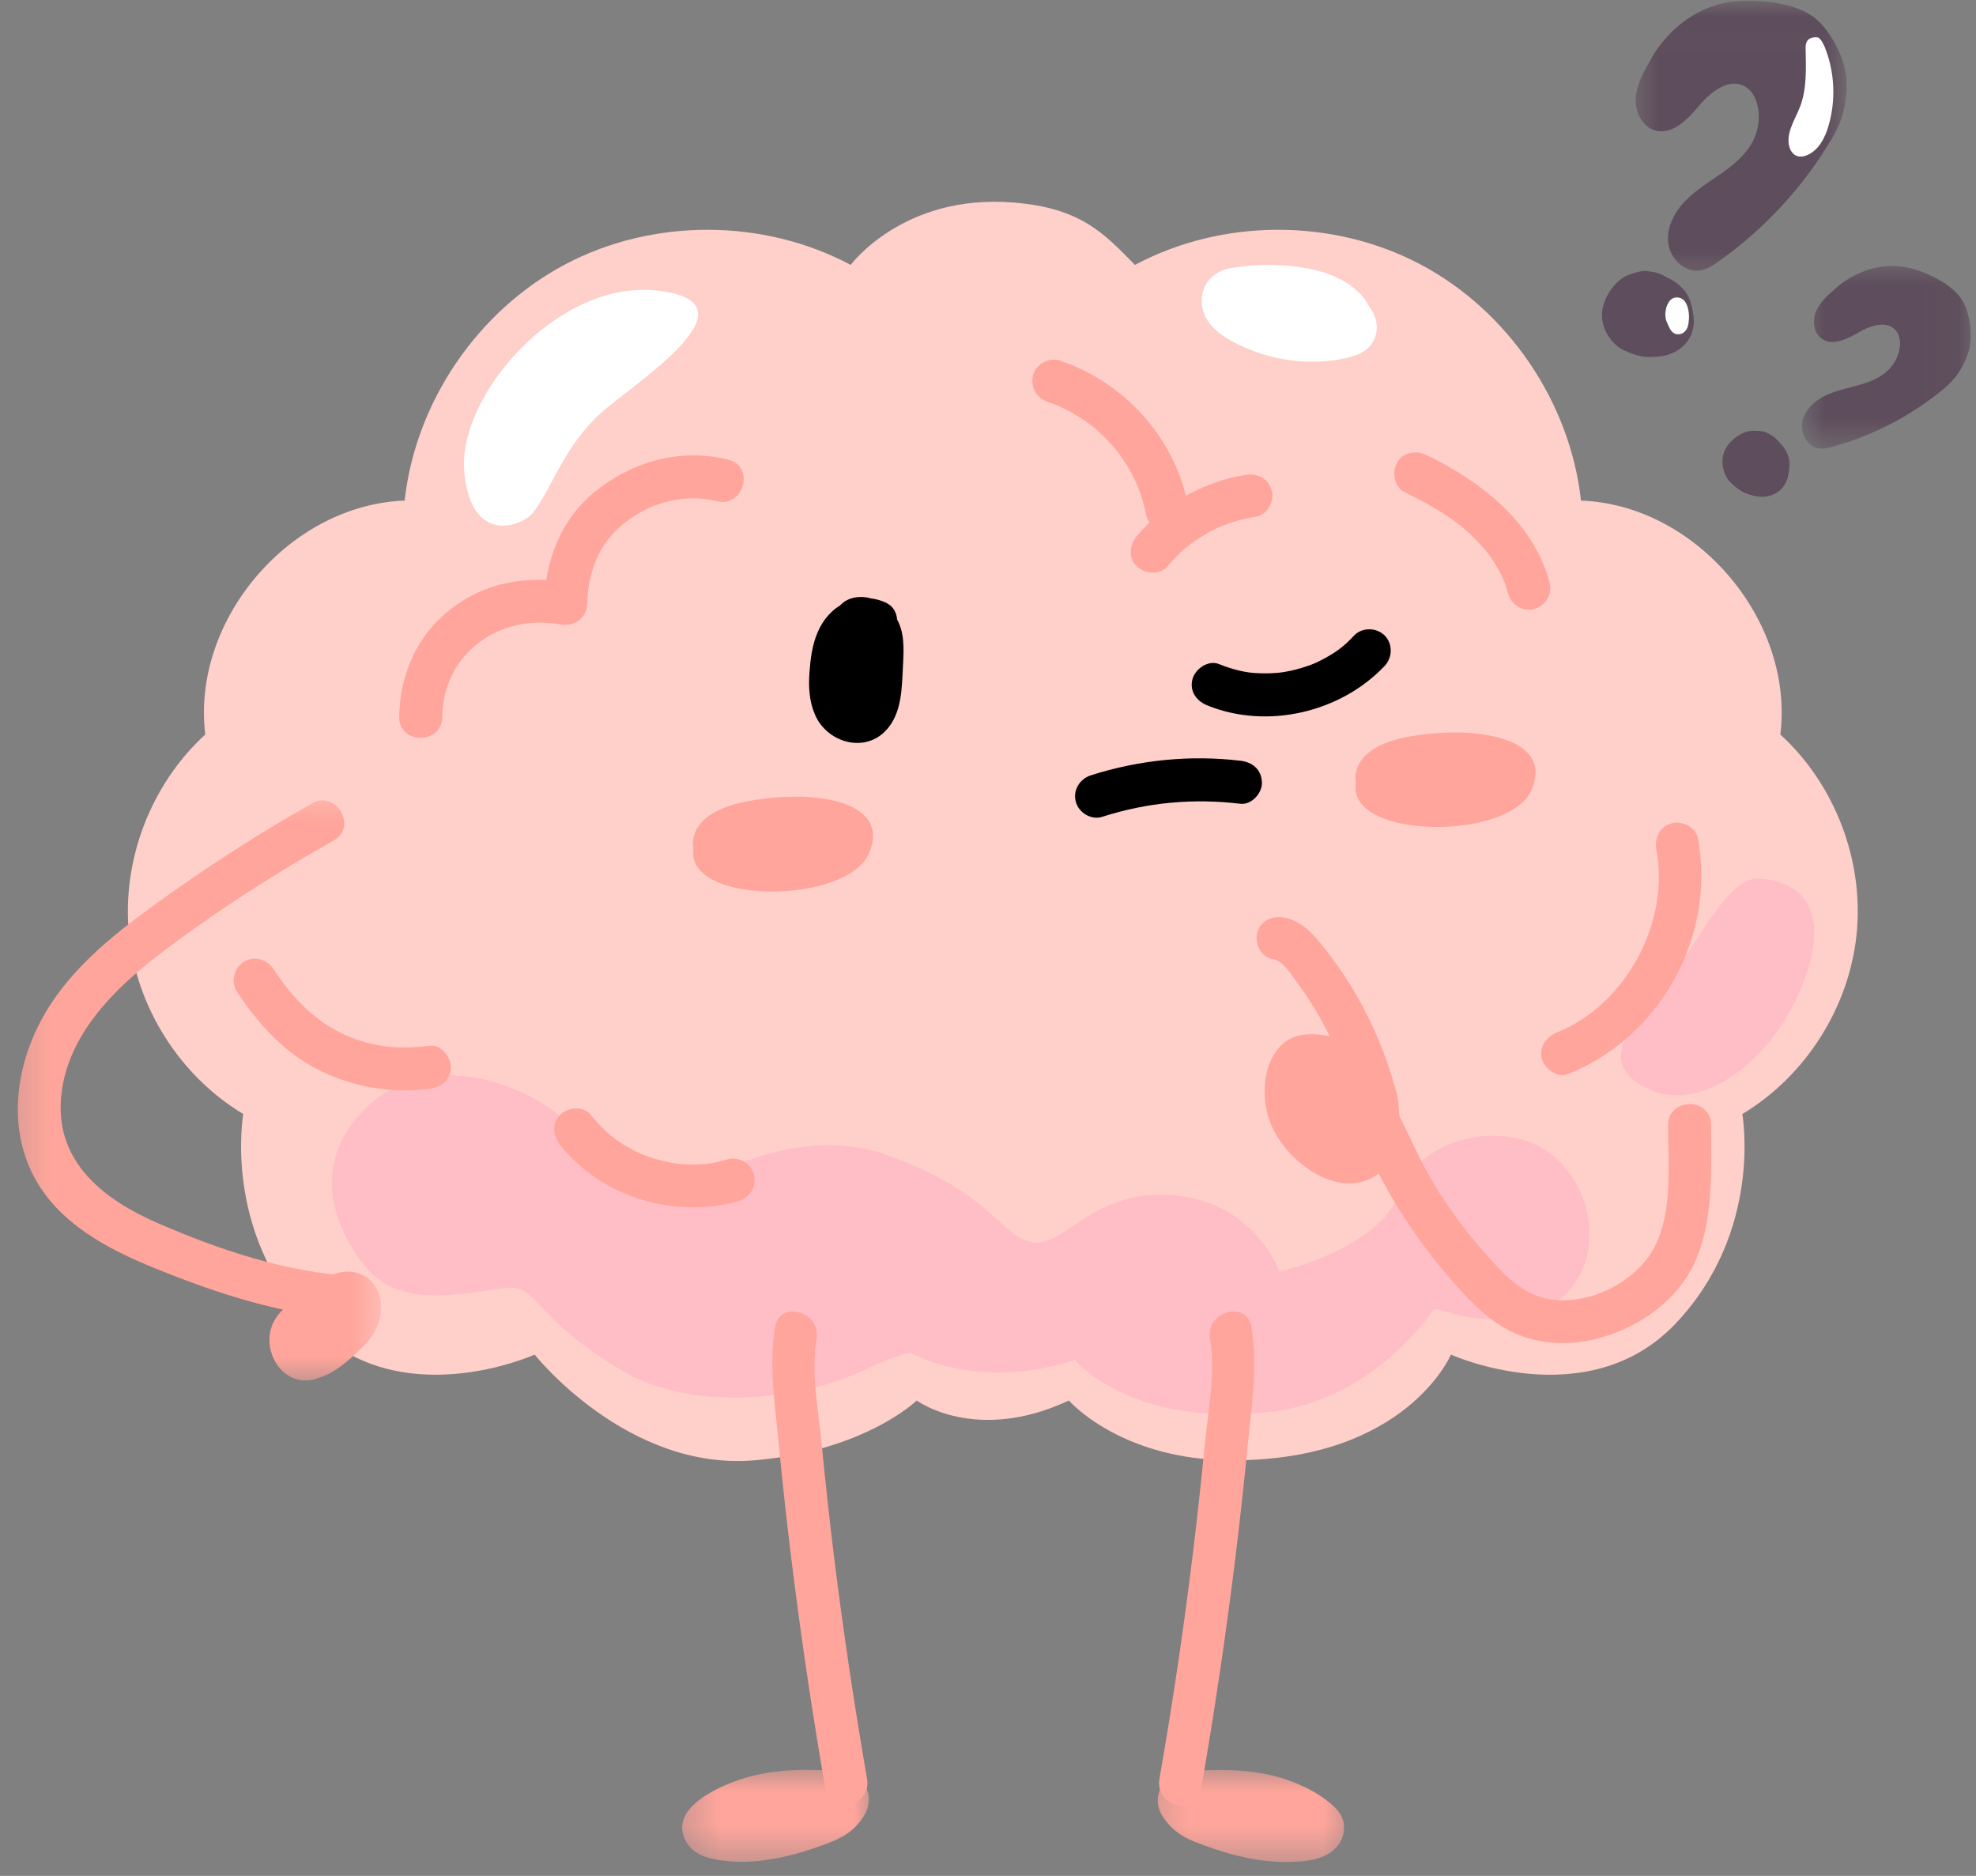 <svg width="59" height="56" viewBox="0 0 59 56" fill="none" xmlns="http://www.w3.org/2000/svg">
<rect x="0" y="0" width="59" height="56" fill="#808080" stroke="none"/>
<g clip-path="url(#clip0_164_81)">
<path d="M31.915 41.809C31.915 41.809 33.452 43.58 36.753 43.593C41.984 43.616 43.323 40.438 43.323 40.438C43.323 40.438 47.398 42.279 50.025 39.517C52.654 36.756 52.023 33.256 52.023 33.256C53.911 32.125 55.216 30.07 55.436 27.878C55.657 25.686 54.785 23.412 53.158 21.927C53.578 18.514 50.642 15.067 47.206 14.944C46.882 12.003 45.025 9.275 42.41 7.892C39.795 6.51 36.497 6.516 33.888 7.908C32.967 6.973 32.284 6.208 30.259 6.046C26.97 5.779 25.4 7.908 25.4 7.908C22.791 6.516 19.491 6.51 16.876 7.892C14.263 9.275 12.406 12.003 12.082 14.944C8.646 15.067 5.709 18.514 6.129 21.927C4.503 23.412 3.631 25.686 3.852 27.878C4.072 30.07 5.375 32.125 7.264 33.256C7.264 33.256 6.634 36.756 9.261 39.517C11.89 42.279 15.963 40.438 15.963 40.438C15.963 40.438 18.728 43.924 22.535 43.593C25.824 43.31 27.373 41.809 27.373 41.809C27.373 41.809 29.131 43.11 31.913 41.809H31.915Z" fill="#FFCFCA"/>
<path d="M13.203 21.406C13.225 19.518 14.905 18.309 16.72 18.64C17.132 18.715 17.521 18.467 17.532 18.021C17.553 17.131 17.852 16.297 18.525 15.712C19.319 15.023 20.38 14.708 21.407 14.963C22.21 15.16 22.552 13.922 21.748 13.724C20.296 13.364 18.851 13.78 17.711 14.724C16.733 15.537 16.277 16.764 16.248 18.021L17.061 17.402C15.657 17.145 14.307 17.41 13.224 18.38C12.362 19.154 11.934 20.261 11.92 21.406C11.911 22.232 13.194 22.232 13.203 21.406Z" fill="#FFA59B"/>
<path d="M13.144 34.722C13.833 36.019 14.794 37.202 16.057 37.978C17.391 38.799 19.069 39.099 20.576 38.624C21.362 38.377 21.025 37.137 20.235 37.385C17.64 38.203 15.391 36.219 14.252 34.075C13.863 33.344 12.756 33.993 13.144 34.722Z" fill="#FFA59B"/>
<path d="M41.942 14.693C42.324 14.878 42.699 15.078 43.058 15.305C43.228 15.414 43.394 15.528 43.555 15.651C43.484 15.596 43.561 15.657 43.593 15.681C43.63 15.713 43.67 15.745 43.708 15.778C43.791 15.848 43.871 15.921 43.95 15.995C44.083 16.123 44.209 16.256 44.329 16.397C44.359 16.433 44.388 16.468 44.418 16.505C44.532 16.646 44.347 16.402 44.451 16.55C44.503 16.626 44.557 16.7 44.606 16.779C44.704 16.934 44.794 17.095 44.871 17.261C44.88 17.28 44.94 17.445 44.894 17.31C44.909 17.352 44.925 17.396 44.942 17.439C44.975 17.534 45.004 17.631 45.031 17.728C45.119 18.053 45.492 18.283 45.82 18.177C46.149 18.07 46.362 17.735 46.268 17.387C45.775 15.566 44.212 14.37 42.59 13.583C42.287 13.437 41.882 13.49 41.712 13.815C41.56 14.101 41.62 14.536 41.942 14.693Z" fill="#FFA59B"/>
<path d="M20.709 25.322C20.709 25.322 20.406 24.27 22.361 23.912C24.314 23.554 26.602 23.9 25.954 25.459C25.308 27.016 20.424 27.028 20.709 25.322Z" fill="#FFA59B"/>
<path d="M40.485 23.356C40.485 23.356 40.201 22.297 42.16 21.974C44.12 21.65 46.4 22.032 45.728 23.579C45.054 25.125 40.172 25.056 40.485 23.356Z" fill="#FFA59B"/>
<path d="M15.906 15.317C15.645 15.654 14.085 16.353 13.863 14.103C13.64 11.852 16.619 8.362 19.591 8.672C22.566 8.983 19.478 11.087 18.176 12.13C16.872 13.173 16.53 14.512 15.906 15.317Z" fill="white"/>
<path d="M40.345 9.499C39.869 8.516 37.987 8.456 36.931 8.618C36.815 8.636 36.689 8.662 36.606 8.748C36.495 8.862 36.5 9.053 36.577 9.193C36.653 9.332 36.786 9.431 36.921 9.516C37.87 10.122 39.073 10.316 40.164 10.039C40.295 10.007 40.444 9.943 40.467 9.813C40.479 9.748 40.455 9.681 40.425 9.623C40.245 9.279 39.809 9.094 39.436 9.202" fill="white"/>
<path d="M40.899 9.175C40.555 8.497 39.784 8.154 39.074 8.018C38.329 7.877 37.569 7.878 36.819 7.99C36.55 8.03 36.306 8.127 36.12 8.334C35.882 8.598 35.826 8.982 35.935 9.314C36.103 9.833 36.642 10.134 37.11 10.347C38.064 10.779 39.117 10.909 40.146 10.7C40.47 10.633 40.797 10.518 40.984 10.221C41.194 9.884 41.121 9.47 40.893 9.165C40.511 8.656 39.886 8.422 39.266 8.58C38.941 8.664 38.712 9.046 38.818 9.37C38.927 9.707 39.259 9.908 39.607 9.819C39.725 9.789 39.618 9.811 39.592 9.813C39.627 9.811 39.662 9.813 39.697 9.811C39.672 9.813 39.565 9.778 39.683 9.81C39.706 9.816 39.733 9.827 39.759 9.833C39.842 9.848 39.683 9.778 39.751 9.83C39.768 9.84 39.866 9.895 39.798 9.849C39.736 9.811 39.804 9.857 39.815 9.866C39.949 9.974 39.724 9.778 39.846 9.898C39.93 9.98 39.793 10.21 39.954 9.675L40.034 9.405C39.98 9.434 39.975 9.438 40.017 9.417C40.084 9.397 39.902 9.44 39.869 9.447C39.784 9.466 39.7 9.482 39.615 9.495C39.716 9.479 39.609 9.495 39.59 9.496C39.538 9.501 39.483 9.507 39.43 9.51C39.266 9.52 39.104 9.522 38.942 9.513C38.856 9.51 38.77 9.501 38.683 9.491C38.697 9.493 38.77 9.504 38.694 9.493C38.639 9.484 38.587 9.475 38.533 9.466C38.373 9.434 38.217 9.394 38.061 9.346C37.978 9.319 37.896 9.291 37.816 9.259C37.785 9.247 37.755 9.237 37.725 9.223C37.825 9.266 37.642 9.182 37.642 9.182C37.505 9.115 37.372 9.041 37.245 8.959C37.213 8.938 37.177 8.917 37.146 8.893C37.231 8.961 37.146 8.891 37.139 8.877C37.172 8.94 37.134 8.917 37.131 8.867C37.134 8.92 37.166 8.958 37.157 9.018C37.142 9.135 37.068 9.176 36.993 9.238C36.897 9.319 36.925 9.267 36.984 9.259C37.048 9.25 37.119 9.24 37.181 9.225C37.168 9.228 37.019 9.244 37.134 9.232C37.163 9.229 37.19 9.226 37.219 9.223C37.278 9.217 37.337 9.211 37.396 9.206C37.652 9.188 37.908 9.184 38.164 9.196C38.281 9.2 38.397 9.209 38.512 9.222C38.546 9.225 38.577 9.231 38.612 9.234C38.464 9.217 38.556 9.225 38.588 9.231C38.661 9.244 38.735 9.255 38.806 9.272C38.939 9.299 39.07 9.332 39.198 9.375C39.229 9.384 39.257 9.394 39.286 9.405C39.3 9.411 39.419 9.472 39.335 9.425C39.254 9.379 39.338 9.428 39.359 9.438C39.392 9.455 39.424 9.47 39.456 9.488C39.512 9.52 39.562 9.558 39.618 9.59C39.678 9.625 39.566 9.557 39.569 9.552C39.569 9.551 39.656 9.629 39.659 9.633C39.674 9.646 39.686 9.663 39.701 9.676C39.792 9.764 39.681 9.683 39.689 9.652C39.686 9.666 39.784 9.807 39.792 9.822C39.943 10.122 40.39 10.233 40.669 10.054C40.974 9.857 41.062 9.496 40.899 9.176V9.175Z" fill="white"/>
<path d="M48.806 30.61C48.45 30.974 47.904 32.002 49.359 32.569C50.813 33.138 52.919 31.749 53.849 29.315C54.78 26.881 53.489 26.237 52.445 26.231C51.402 26.226 50.24 29.139 48.808 30.61H48.806Z" fill="#FFBDC5"/>
<path d="M31.292 12.003C31.398 12.037 31.501 12.077 31.606 12.118C31.501 12.077 31.616 12.122 31.656 12.141C31.698 12.159 31.739 12.18 31.78 12.2C31.972 12.295 32.155 12.401 32.333 12.52C32.38 12.55 32.425 12.582 32.47 12.614C32.493 12.63 32.625 12.729 32.519 12.646C32.599 12.709 32.678 12.774 32.754 12.841C32.913 12.984 33.064 13.134 33.205 13.293C33.243 13.335 33.279 13.378 33.314 13.42C33.324 13.432 33.42 13.549 33.37 13.486C33.323 13.428 33.424 13.561 33.436 13.575C33.464 13.613 33.489 13.651 33.515 13.69C33.641 13.874 33.754 14.066 33.853 14.264C33.874 14.304 33.894 14.347 33.915 14.389C33.922 14.406 33.992 14.561 33.96 14.489C33.927 14.412 33.985 14.553 33.991 14.567C34.01 14.618 34.03 14.671 34.047 14.723C34.119 14.935 34.177 15.149 34.221 15.367C34.286 15.698 34.696 15.916 35.01 15.815C35.36 15.701 35.529 15.378 35.458 15.025C35.063 13.044 33.539 11.39 31.634 10.762C31.315 10.658 30.918 10.883 30.844 11.21C30.764 11.563 30.951 11.886 31.292 11.999V12.003Z" fill="#FFA59B"/>
<path d="M34.854 16.91C35.035 16.696 35.234 16.497 35.449 16.317C35.473 16.297 35.497 16.279 35.522 16.259C35.456 16.305 35.615 16.182 35.522 16.259C35.579 16.218 35.635 16.176 35.693 16.136C35.809 16.059 35.928 15.983 36.05 15.915C36.165 15.851 36.283 15.79 36.403 15.734C36.438 15.719 36.474 15.7 36.511 15.687C36.47 15.701 36.412 15.728 36.486 15.7C36.551 15.674 36.618 15.649 36.683 15.627C36.956 15.531 37.236 15.463 37.52 15.418C37.852 15.364 38.067 14.931 37.967 14.627C37.852 14.265 37.534 14.123 37.178 14.179C35.94 14.376 34.758 15.044 33.945 16.001C33.729 16.258 33.676 16.662 33.945 16.91C34.184 17.13 34.621 17.183 34.854 16.91Z" fill="#FFA59B"/>
<path d="M11.004 37.916C10.304 37.143 8.926 34.889 11.043 32.971C13.162 31.051 16.614 32.744 17.232 33.934C17.232 33.934 19.004 34.113 20.399 35.655C20.399 35.655 23.442 33.362 26.565 34.509C29.687 35.655 29.87 36.93 30.837 37.087C31.804 37.243 32.613 35.475 35.048 35.685C37.483 35.895 38.199 37.965 38.199 37.965C38.199 37.965 41.212 37.264 41.789 35.602C42.368 33.938 45.086 33.296 46.482 34.595C47.877 35.895 47.849 38.43 45.938 39.114C44.027 39.796 42.943 38.914 42.787 39.114C42.631 39.314 40.944 41.819 37.885 42.153C33.735 42.608 32.095 40.597 32.095 40.597C32.095 40.597 29.558 41.558 27.175 40.386C27.175 40.386 26.808 40.424 25.835 40.884C23.715 41.886 20.526 42.112 18.519 40.884C16.516 39.657 16.218 38.958 15.754 38.605C15.607 38.492 15.432 38.436 15.247 38.441C14.378 38.457 12.162 39.199 11.002 37.916H11.004Z" fill="#FFBDC5"/>
<path d="M16.73 34.184C17.961 35.74 20.17 36.404 22.061 35.849C22.394 35.751 22.603 35.397 22.509 35.059C22.419 34.727 22.055 34.512 21.721 34.61C21.525 34.668 21.325 34.717 21.122 34.742C21.21 34.732 21.087 34.744 21.056 34.747C21.012 34.751 20.966 34.754 20.921 34.756C20.82 34.762 20.718 34.764 20.617 34.764C20.514 34.762 20.412 34.756 20.311 34.747C20.255 34.742 20.197 34.738 20.143 34.729C20.212 34.739 20.14 34.729 20.111 34.722C19.897 34.683 19.688 34.636 19.482 34.571C19.12 34.456 18.831 34.316 18.475 34.075C18.195 33.887 17.892 33.6 17.637 33.277C17.423 33.006 16.955 33.053 16.73 33.277C16.461 33.547 16.513 33.914 16.73 34.187V34.184Z" fill="#FFA59B"/>
<path d="M7.062 29.582C7.685 30.54 8.449 31.39 9.476 31.919C10.509 32.45 11.669 32.648 12.819 32.501C13.163 32.457 13.462 32.239 13.462 31.86C13.462 31.547 13.165 31.173 12.819 31.218C12.29 31.285 11.737 31.293 11.249 31.194C11.03 31.15 10.812 31.089 10.6 31.015C10.548 30.997 10.497 30.977 10.445 30.957C10.412 30.945 10.312 30.901 10.394 30.938C10.303 30.897 10.213 30.854 10.126 30.809C9.291 30.38 8.68 29.715 8.172 28.936C7.983 28.645 7.604 28.523 7.294 28.704C7.006 28.874 6.876 29.291 7.064 29.582H7.062Z" fill="#FFA59B"/>
<path d="M36.056 21.061C37.84 21.782 40.027 21.269 41.343 19.88C41.58 19.628 41.591 19.222 41.343 18.97C41.102 18.731 40.673 18.719 40.434 18.97C40.148 19.274 39.955 19.428 39.583 19.636C39.495 19.686 39.404 19.73 39.313 19.774C39.294 19.785 39.219 19.818 39.28 19.791C39.229 19.813 39.176 19.833 39.123 19.853C38.932 19.923 38.738 19.979 38.54 20.023C38.452 20.041 38.362 20.058 38.273 20.071C38.228 20.079 38.229 20.079 38.276 20.071L38.209 20.079C38.164 20.083 38.119 20.088 38.075 20.091C37.872 20.105 37.67 20.105 37.468 20.091C37.422 20.088 37.378 20.083 37.334 20.079L37.266 20.071C37.315 20.077 37.316 20.077 37.271 20.071C37.181 20.058 37.093 20.039 37.006 20.02C36.798 19.971 36.594 19.904 36.397 19.824C36.074 19.694 35.691 19.965 35.606 20.271C35.507 20.64 35.732 20.933 36.055 21.061H36.056Z" fill="black"/>
<path d="M37.99 28.622C38.308 28.677 38.524 29.051 38.706 29.297C38.973 29.658 39.218 30.035 39.438 30.427C39.874 31.197 40.201 32.011 40.432 32.867C40.823 32.701 41.214 32.536 41.605 32.371C41.323 31.826 40.853 31.385 40.293 31.136C39.724 30.883 38.838 30.695 38.317 31.148C37.781 31.616 37.678 32.456 37.813 33.118C37.949 33.781 38.37 34.359 38.895 34.773C39.448 35.209 40.201 35.511 40.887 35.199C41.514 34.915 41.803 34.221 41.704 33.561C41.608 32.9 41.143 32.252 40.596 31.878C40.02 31.482 39.133 31.524 38.75 32.172C38.411 32.747 38.639 33.547 39.005 34.054C39.36 34.551 40.036 35.1 40.691 34.971C42.283 34.657 41.294 31.928 40.287 31.467C39.58 31.144 38.791 31.569 38.697 32.342C38.615 33.009 38.926 33.697 39.339 34.204C39.751 34.709 40.514 35.27 41.167 34.858C41.883 34.406 41.677 33.503 41.421 32.845C41.28 32.486 41.127 32.102 40.773 31.901C40.381 31.675 39.877 31.8 39.642 32.189C39.26 32.818 39.593 33.775 40.084 34.242C40.378 34.519 40.766 34.717 41.171 34.581C41.574 34.45 41.77 34.049 41.789 33.647C41.822 32.989 41.508 32.123 40.779 31.998C40.463 31.943 40.054 32.08 39.989 32.447C39.883 33.067 39.924 33.763 40.293 34.3C40.613 34.761 41.374 34.991 41.704 34.398C41.874 34.095 41.819 33.688 41.786 33.356C41.757 33.094 41.762 32.756 41.663 32.504C41.547 32.208 41.299 31.995 40.961 32.045C40.667 32.089 40.378 32.352 40.404 32.675C40.41 32.75 40.422 32.824 40.432 32.898C40.457 33.073 40.423 32.801 40.438 32.945C40.446 33.015 40.451 33.085 40.46 33.153C40.489 33.353 40.361 33.286 40.534 33.018C40.663 32.92 40.79 32.821 40.919 32.722L40.908 32.725C41.073 32.747 41.236 32.768 41.403 32.791L41.389 32.78C41.106 32.58 40.675 32.73 40.511 33.012C40.323 33.332 40.458 33.69 40.743 33.89C41.23 34.234 41.745 33.731 41.75 33.244C41.75 33.127 41.733 33.011 41.718 32.897C41.707 32.807 41.695 32.719 41.683 32.632C41.663 32.495 41.683 32.618 41.689 32.678C41.268 32.735 40.849 32.791 40.429 32.848C40.449 32.898 40.451 32.961 40.46 33.014C40.47 33.076 40.478 33.138 40.487 33.2C40.472 33.083 40.496 33.271 40.498 33.291C40.514 33.426 40.528 33.561 40.534 33.697C40.537 33.757 40.534 33.816 40.538 33.875C40.538 33.908 40.535 33.94 40.532 33.972C40.532 33.852 40.581 33.748 40.675 33.66L40.958 33.496C41.091 33.526 41.223 33.556 41.356 33.587C41.335 33.555 41.318 33.522 41.306 33.487C41.292 33.405 41.25 33.323 41.235 33.241C41.208 33.094 41.205 32.939 41.23 32.792C40.967 32.941 40.703 33.091 40.44 33.241C40.62 33.271 40.437 33.25 40.416 33.187C40.437 33.253 40.466 33.305 40.485 33.377C40.501 33.437 40.499 33.491 40.51 33.535C40.557 33.725 40.449 33.593 40.549 33.514L40.832 33.349C41.144 33.241 40.988 33.455 40.928 33.27C40.906 33.208 40.841 33.145 40.817 33.082C40.8 33.039 40.788 32.989 40.782 32.945L40.779 32.85C40.802 32.668 40.755 32.713 40.637 32.985L40.313 33.074C40.09 32.915 40.025 32.904 40.12 33.041C40.142 33.082 40.16 33.124 40.176 33.167C40.222 33.277 40.261 33.39 40.296 33.503C40.325 33.591 40.345 33.76 40.389 33.837C40.389 33.928 40.393 33.936 40.404 33.864C40.504 33.813 40.602 33.761 40.702 33.711C40.702 33.714 40.325 33.396 40.29 33.353C40.175 33.206 40.084 33.033 40.03 32.856C40.007 32.783 40.004 32.669 39.969 32.607C39.899 32.484 40.054 32.536 39.911 32.58C39.993 32.554 39.757 32.683 39.759 32.63C39.759 32.648 39.931 32.848 39.946 32.877C40.061 33.077 40.139 33.29 40.186 33.516C40.202 33.596 40.195 33.717 40.22 33.794C40.275 33.957 40.148 33.848 40.282 33.79C40.39 33.761 40.498 33.731 40.607 33.702C40.34 33.731 40.042 33.367 39.942 33.132C39.943 33.135 39.852 32.794 39.866 32.798C39.765 32.891 39.737 32.927 39.781 32.903C39.784 32.901 39.786 32.901 39.79 32.903C39.784 32.886 40.016 33.038 39.907 32.962C40.143 33.124 40.423 33.49 40.444 33.782C40.464 34.061 40.296 34.096 40.054 33.999C39.733 33.873 39.441 33.599 39.259 33.309C39.154 33.141 39.074 32.961 39.047 32.763C39.035 32.671 39.033 32.572 39.042 32.48C39.051 32.392 39.126 32.267 39.117 32.19L39.138 32.152C39.168 32.093 39.138 32.101 39.048 32.18C39.1 32.211 39.273 32.175 39.332 32.183C39.465 32.198 39.606 32.237 39.73 32.29C40.075 32.439 40.326 32.698 40.496 33.026C40.835 33.679 41.857 33.226 41.67 32.531C41.391 31.503 40.976 30.507 40.432 29.591C40.157 29.124 39.845 28.683 39.509 28.258C39.2 27.869 38.844 27.479 38.329 27.391C37.988 27.332 37.639 27.482 37.54 27.838C37.455 28.148 37.645 28.569 37.988 28.63L37.99 28.622Z" fill="#FFA59B"/>
<path d="M41.492 33.479L41.5 33.4C41.394 33.584 41.288 33.769 41.182 33.954L41.022 33.989C40.872 33.925 40.719 33.863 40.569 33.8C40.7 33.917 40.755 34.177 40.826 34.333C40.916 34.53 41.008 34.725 41.108 34.918C41.302 35.305 41.514 35.682 41.741 36.051C42.195 36.788 42.713 37.488 43.279 38.144C43.791 38.738 44.357 39.361 45.068 39.722C45.764 40.077 46.542 40.165 47.309 40.039C48.605 39.83 49.971 38.99 50.557 37.779C51.178 36.498 51.09 34.967 51.09 33.581C51.09 32.753 49.807 32.753 49.807 33.581C49.807 34.759 49.962 36.245 49.353 37.314C48.758 38.359 47.25 39.053 46.079 38.744C45.328 38.547 44.788 37.919 44.292 37.358C43.756 36.748 43.275 36.095 42.849 35.403C42.419 34.704 42.116 33.96 41.739 33.236C41.344 32.478 40.295 32.566 40.208 33.479C40.131 34.301 41.414 34.296 41.492 33.479Z" fill="#FFA59B"/>
<path d="M32.91 24.384C34.259 23.952 35.622 23.826 37.037 23.994C37.372 24.034 37.695 23.67 37.679 23.351C37.663 22.969 37.396 22.752 37.037 22.71C35.541 22.531 34.004 22.686 32.569 23.146C32.239 23.251 32.027 23.592 32.122 23.936C32.21 24.259 32.579 24.491 32.911 24.384H32.91Z" fill="black"/>
<mask id="mask0_164_81" style="mask-type:luminance" maskUnits="userSpaceOnUse" x="0" y="23" width="12" height="19">
<path d="M0.225 23.56H11.39V41.417H0.225V23.56Z" fill="white"/>
</mask>
<g mask="url(#mask0_164_81)">
<path d="M9.316 23.985C7.686 24.904 6.111 25.924 4.597 27.022C3.29 27.97 1.973 29.038 1.21 30.493C0.463 31.913 0.245 33.655 1.008 35.114C1.741 36.513 3.21 37.285 4.614 37.855C6.519 38.63 8.464 39.261 10.53 39.382C10.38 39.017 10.227 38.651 10.076 38.286C9.752 38.693 9.397 38.932 8.916 39.122C8.157 39.42 8.481 40.658 9.256 40.361C9.752 40.171 10.126 39.83 10.216 39.285C10.312 38.708 9.803 38.325 9.273 38.56C8.689 38.823 8.065 39.249 8.045 39.96C8.027 40.58 8.466 41.211 9.125 41.21C9.861 41.208 10.407 40.415 10.544 39.763C10.686 39.084 10.191 38.524 9.49 38.632C8.839 38.73 8.61 39.228 8.551 39.818C8.495 40.371 8.493 41.137 9.259 41.158C9.794 41.172 10.353 40.662 10.715 40.324C11.133 39.934 11.451 39.463 11.37 38.864C11.255 38.005 10.394 37.724 9.702 38.175C9.008 38.627 8.631 39.419 8.637 40.236C8.64 40.684 9.041 40.926 9.449 40.855C10.002 40.758 10.474 40.395 10.703 39.881C11.037 39.132 9.93 38.479 9.594 39.232C9.484 39.48 9.37 39.569 9.108 39.616C9.378 39.822 9.649 40.028 9.92 40.235C9.918 39.937 9.991 39.66 10.191 39.431C10.322 39.279 10.513 39.302 10.257 39.16C9.959 38.993 10.206 39.079 10.048 39.17C9.871 39.272 9.718 39.507 9.55 39.636C9.464 39.701 9.338 39.751 9.269 39.827C9.144 39.962 9.116 39.763 9.37 39.869C9.499 39.968 9.626 40.066 9.755 40.165C9.824 40.273 9.764 40.229 9.797 40.13C9.817 40.071 9.835 39.937 9.829 39.877C9.8 39.616 9.85 39.912 9.72 39.881C9.57 39.777 9.422 39.674 9.272 39.569C9.25 39.64 9.219 39.705 9.176 39.766C9.085 39.909 8.952 39.912 9.179 39.98C9.535 40.083 9.214 40.021 9.378 39.968C9.543 39.916 9.75 39.745 9.923 39.667C9.608 39.426 9.294 39.184 8.979 38.943C8.996 39.023 8.975 39.081 8.917 39.12C9.029 39.532 9.144 39.947 9.258 40.359C9.939 40.089 10.518 39.774 10.984 39.191C11.334 38.756 11.117 38.13 10.53 38.095C8.518 37.975 6.55 37.311 4.711 36.513C3.124 35.825 1.674 34.714 1.82 32.804C1.964 30.933 3.401 29.521 4.809 28.449C6.44 27.21 8.181 26.094 9.964 25.09C10.683 24.686 10.038 23.576 9.316 23.98V23.985Z" fill="#FFA59B"/>
</g>
<path d="M49.458 25.368C49.863 27.544 48.55 29.987 46.489 30.822C46.169 30.951 45.941 31.25 46.041 31.613C46.125 31.916 46.508 32.192 46.83 32.06C49.58 30.947 51.24 27.952 50.695 25.027C50.631 24.686 50.219 24.491 49.906 24.579C49.547 24.678 49.394 25.027 49.458 25.369V25.368Z" fill="#FFA59B"/>
<path d="M26.159 18.556C25.802 18.37 25.338 18.579 25.111 18.913C24.884 19.248 24.837 19.671 24.807 20.074C24.782 20.408 24.77 20.758 24.908 21.064C25.044 21.369 25.378 21.613 25.701 21.535C26.156 21.425 26.272 20.838 26.297 20.37C26.309 20.133 26.322 19.897 26.334 19.662C26.35 19.38 26.362 19.084 26.241 18.831C26.118 18.576 25.815 18.387 25.555 18.491" fill="black"/>
<path d="M26.48 18.004C26.047 17.797 25.617 17.813 25.187 18.02C24.826 18.192 24.561 18.524 24.408 18.887C24.249 19.266 24.199 19.666 24.169 20.076C24.137 20.509 24.162 20.936 24.336 21.339C24.687 22.147 25.77 22.49 26.427 21.832C26.942 21.315 26.927 20.515 26.963 19.839C26.987 19.365 27.015 18.852 26.75 18.433C26.469 17.989 25.907 17.695 25.387 17.874C25.072 17.983 24.831 18.318 24.943 18.663C25.043 18.975 25.39 19.227 25.726 19.11C25.78 19.09 25.8 19.107 25.676 19.104C25.705 19.104 25.752 19.116 25.671 19.096C25.571 19.07 25.661 19.099 25.685 19.104C25.75 19.114 25.632 19.09 25.629 19.079C25.63 19.087 25.7 19.113 25.702 19.125L25.67 19.102C25.627 19.069 25.627 19.072 25.67 19.11C25.682 19.134 25.695 19.175 25.674 19.111C25.641 19.011 25.692 19.146 25.692 19.155C25.692 19.148 25.653 19.017 25.682 19.149C25.688 19.174 25.692 19.202 25.7 19.225C25.73 19.313 25.697 19.119 25.7 19.211C25.7 19.237 25.705 19.263 25.706 19.29C25.712 19.434 25.703 19.58 25.695 19.723C25.68 19.991 25.676 20.261 25.649 20.528C25.647 20.547 25.644 20.567 25.642 20.588C25.638 20.673 25.668 20.453 25.649 20.537C25.638 20.582 25.632 20.629 25.621 20.676C25.611 20.72 25.6 20.766 25.587 20.81C25.58 20.829 25.573 20.848 25.567 20.866C25.532 20.984 25.618 20.782 25.58 20.837C25.57 20.851 25.515 20.93 25.515 20.949C25.512 20.889 25.608 20.848 25.55 20.904C25.543 20.911 25.502 20.949 25.502 20.952C25.502 20.955 25.614 20.869 25.561 20.905C25.535 20.923 25.467 20.948 25.559 20.914C25.668 20.878 25.58 20.91 25.568 20.91C25.44 20.907 25.682 20.922 25.596 20.911C25.571 20.908 25.474 20.908 25.576 20.914C25.671 20.922 25.597 20.91 25.577 20.91C25.496 20.905 25.584 20.849 25.611 20.925C25.609 20.919 25.562 20.896 25.555 20.893C25.48 20.86 25.635 20.974 25.579 20.914C25.564 20.898 25.546 20.883 25.53 20.869C25.438 20.787 25.543 20.895 25.544 20.896C25.52 20.884 25.497 20.825 25.485 20.802C25.477 20.79 25.456 20.758 25.456 20.744L25.482 20.799L25.467 20.749C25.461 20.717 25.45 20.681 25.441 20.648C25.438 20.635 25.423 20.547 25.437 20.629C25.45 20.716 25.437 20.605 25.434 20.582C25.432 20.556 25.43 20.531 25.43 20.503C25.427 20.432 25.429 20.359 25.432 20.29C25.437 20.159 25.447 20.03 25.459 19.9C25.461 19.874 25.464 19.848 25.467 19.823C25.477 19.7 25.464 19.821 25.464 19.841C25.465 19.774 25.485 19.704 25.5 19.641C25.517 19.566 25.537 19.494 25.561 19.422C25.567 19.402 25.574 19.368 25.587 19.352C25.511 19.451 25.576 19.386 25.597 19.346C25.608 19.325 25.621 19.304 25.635 19.281C25.706 19.149 25.576 19.334 25.626 19.286C25.646 19.266 25.664 19.243 25.683 19.224C25.733 19.175 25.768 19.189 25.668 19.227C25.715 19.208 25.767 19.164 25.812 19.137C25.882 19.096 25.835 19.164 25.776 19.154C25.792 19.157 25.838 19.136 25.856 19.131C25.967 19.096 25.817 19.146 25.808 19.134C25.812 19.14 25.9 19.134 25.907 19.134C25.97 19.125 25.845 19.131 25.838 19.123C25.858 19.128 25.876 19.134 25.897 19.14C25.941 19.155 25.923 19.148 25.839 19.114C26.139 19.258 26.541 19.208 26.71 18.885C26.86 18.599 26.802 18.164 26.481 18.009L26.48 18.004Z" fill="black"/>
<mask id="mask1_164_81" style="mask-type:luminance" maskUnits="userSpaceOnUse" x="48" y="0" width="8" height="9">
<path d="M48.605 0.01H55.195V8.421H48.605V0.01Z" fill="white"/>
</mask>
<g mask="url(#mask1_164_81)">
<path d="M52.077 0.022C52.721 0.005 53.601 0.116 54.126 0.49C54.65 0.862 55.125 1.788 55.135 2.434C55.145 3.073 55.033 3.565 54.709 4.116C53.849 5.576 52.677 6.847 51.291 7.82C51.137 7.93 50.975 8.036 50.79 8.072C50.328 8.16 49.879 7.742 49.813 7.274C49.748 6.809 49.987 6.345 50.313 6.005C50.639 5.667 51.05 5.425 51.434 5.152C51.818 4.879 52.189 4.557 52.38 4.128C52.501 3.854 52.544 3.544 52.497 3.248C52.456 2.977 52.326 2.698 52.083 2.571C51.612 2.322 51.076 2.747 50.734 3.154C50.39 3.561 49.938 4.035 49.424 3.896C49.032 3.788 48.817 3.336 48.841 2.93C48.867 2.524 49.074 2.155 49.274 1.802C49.274 1.802 50.116 0.069 52.074 0.022H52.077Z" fill="#5E4D5C"/>
</g>
<path d="M50.454 8.955C50.508 9.105 50.56 9.343 50.572 9.502C50.61 10.018 50.301 10.433 49.807 10.588C49.627 10.644 49.436 10.654 49.249 10.658C48.979 10.661 48.729 10.565 48.482 10.454C48.26 10.354 48.092 10.143 48.022 10.03C47.76 9.61 47.778 9.19 48.022 8.767C48.146 8.55 48.361 8.315 48.593 8.221C48.729 8.165 49.015 8.072 49.162 8.09C49.48 8.13 49.557 8.157 49.838 8.316C49.838 8.316 50.292 8.513 50.454 8.955Z" fill="#5E4D5C"/>
<path d="M50.175 9.2C50.162 9.159 50.141 9.115 50.101 9.097C50.062 9.079 50.001 9.105 50.006 9.149C49.971 9.162 49.925 9.331 49.944 9.452C49.954 9.522 50.027 9.666 50.062 9.728C50.072 9.743 50.084 9.758 50.101 9.764C50.144 9.778 50.178 9.725 50.19 9.681C50.233 9.523 50.228 9.353 50.175 9.2Z" fill="white"/>
<path d="M50.381 9.144C50.358 9.08 50.334 9.029 50.29 8.977C50.239 8.917 50.163 8.885 50.086 8.879C49.933 8.867 49.789 8.995 49.791 9.15C49.827 9.088 49.862 9.027 49.897 8.965C49.827 8.999 49.789 9.077 49.765 9.144C49.744 9.202 49.736 9.262 49.728 9.322C49.721 9.385 49.724 9.45 49.736 9.514C49.747 9.569 49.772 9.62 49.794 9.672C49.844 9.789 49.907 9.937 50.042 9.972C50.166 10.002 50.284 9.945 50.352 9.84C50.389 9.781 50.405 9.713 50.416 9.646C50.442 9.479 50.436 9.308 50.381 9.144C50.345 9.039 50.233 8.958 50.118 8.995C50.013 9.029 49.93 9.146 49.969 9.259C49.986 9.308 49.998 9.359 50.004 9.409L49.998 9.352C50.007 9.428 50.007 9.502 49.998 9.578L50.004 9.522C49.998 9.566 49.99 9.611 49.974 9.652L49.996 9.601C49.99 9.611 49.984 9.622 49.977 9.632L50.012 9.588C50.006 9.594 49.999 9.601 49.993 9.607L50.036 9.573C50.036 9.573 50.028 9.578 50.022 9.581L50.074 9.558L50.066 9.56L50.124 9.554C50.124 9.554 50.113 9.554 50.107 9.554L50.165 9.56L50.156 9.558L50.207 9.581C50.201 9.578 50.195 9.575 50.192 9.572L50.234 9.605C50.234 9.605 50.225 9.597 50.222 9.591L50.255 9.635C50.216 9.581 50.189 9.516 50.163 9.455L50.184 9.507C50.171 9.472 50.154 9.434 50.148 9.396L50.156 9.452C50.15 9.406 50.151 9.362 50.157 9.317L50.15 9.373C50.156 9.331 50.165 9.288 50.181 9.249L50.158 9.3C50.163 9.29 50.168 9.279 50.175 9.27L50.14 9.312C50.14 9.312 50.146 9.306 50.15 9.305L50.107 9.338C50.107 9.338 50.11 9.335 50.112 9.335C50.178 9.303 50.219 9.22 50.218 9.15V9.143C50.215 9.162 50.212 9.18 50.21 9.199C50.21 9.194 50.212 9.19 50.213 9.185L50.192 9.237C50.192 9.237 50.195 9.229 50.198 9.226L50.165 9.268C50.165 9.268 50.171 9.261 50.175 9.259L50.133 9.293C50.133 9.293 50.14 9.288 50.146 9.285L50.095 9.308C50.102 9.305 50.11 9.302 50.116 9.302L50.06 9.308C50.069 9.308 50.075 9.308 50.083 9.308L50.027 9.302C50.027 9.302 50.037 9.303 50.042 9.305L49.99 9.284C49.995 9.285 50.001 9.288 50.006 9.293L49.963 9.259C49.972 9.267 49.98 9.274 49.989 9.285L49.956 9.243C49.965 9.256 49.972 9.27 49.978 9.284L49.957 9.232C49.96 9.24 49.963 9.25 49.966 9.258C49.986 9.312 50.015 9.356 50.066 9.387C50.112 9.414 50.178 9.425 50.23 9.408C50.334 9.375 50.42 9.258 50.38 9.144H50.381Z" fill="white"/>
<path d="M54.261 1.115C54.14 1.104 54.005 1.133 53.949 1.242C53.911 1.315 53.911 1.403 53.914 1.485C53.923 2.058 53.952 2.649 53.747 3.185C53.608 3.55 53.358 3.903 53.408 4.292C53.426 4.44 53.502 4.595 53.641 4.651C53.751 4.697 53.878 4.671 53.985 4.619C54.314 4.465 54.494 4.107 54.595 3.759C54.821 2.995 54.783 2.157 54.489 1.417C54.489 1.417 54.374 1.124 54.261 1.115Z" fill="white"/>
<mask id="mask2_164_81" style="mask-type:luminance" maskUnits="userSpaceOnUse" x="53" y="7" width="6" height="7">
<path d="M53.644 7.644H58.955V13.467H53.644V7.644Z" fill="white"/>
</mask>
<g mask="url(#mask2_164_81)">
<path d="M57.23 8.058C57.686 8.21 58.275 8.51 58.551 8.905C58.825 9.299 58.925 10.069 58.77 10.524C58.616 10.974 58.414 11.291 58.048 11.598C57.077 12.404 55.934 13.002 54.717 13.335C54.582 13.372 54.439 13.407 54.302 13.385C53.955 13.332 53.744 12.924 53.816 12.58C53.888 12.238 54.173 11.972 54.486 11.816C54.801 11.661 55.151 11.595 55.489 11.499C55.827 11.405 56.167 11.273 56.41 11.018C56.564 10.858 56.672 10.65 56.714 10.431C56.753 10.23 56.732 10.002 56.594 9.851C56.326 9.558 55.843 9.72 55.499 9.92C55.157 10.119 54.718 10.339 54.394 10.111C54.146 9.937 54.109 9.566 54.227 9.288C54.347 9.009 54.586 8.801 54.816 8.604C54.816 8.604 55.843 7.6 57.23 8.061V8.058Z" fill="#5E4D5C"/>
</g>
<path d="M53.431 13.846C53.431 13.965 53.407 14.145 53.377 14.26C53.273 14.632 52.951 14.846 52.565 14.829C52.424 14.822 52.288 14.782 52.156 14.737C51.965 14.67 51.814 14.541 51.668 14.4C51.538 14.274 51.473 14.083 51.453 13.988C51.375 13.627 51.494 13.335 51.771 13.099C51.914 12.979 52.124 12.868 52.309 12.861C52.419 12.855 52.644 12.862 52.742 12.912C52.957 13.02 53.004 13.059 53.16 13.241C53.16 13.241 53.429 13.495 53.431 13.845V13.846Z" fill="#5E4D5C"/>
<path d="M23.142 39.617C22.959 40.718 23.129 41.836 23.235 42.937C23.347 44.115 23.476 45.29 23.619 46.464C23.906 48.799 24.251 51.127 24.652 53.447C24.794 54.26 26.03 53.914 25.889 53.106C25.508 50.899 25.175 48.685 24.902 46.465C24.767 45.36 24.646 44.255 24.537 43.146C24.437 42.121 24.21 40.985 24.38 39.96C24.516 39.15 23.279 38.803 23.142 39.619V39.617Z" fill="#FFA59B"/>
<mask id="mask3_164_81" style="mask-type:luminance" maskUnits="userSpaceOnUse" x="20" y="52" width="7" height="4">
<path d="M20.306 52.675H26.121V55.618H20.306V52.675Z" fill="white"/>
</mask>
<g mask="url(#mask3_164_81)">
<path d="M25.196 52.887C24.251 52.809 23.285 52.789 22.363 53.041C21.636 53.239 19.924 53.926 20.473 54.953C20.726 55.429 21.274 55.514 21.76 55.562C22.253 55.611 22.752 55.558 23.236 55.465C23.674 55.382 24.101 55.25 24.519 55.098C24.937 54.945 25.3 54.809 25.597 54.472C25.779 54.267 25.921 54.052 25.941 53.773C25.973 53.379 25.698 53.045 25.324 52.956C25.064 52.894 24.785 52.956 24.535 53.032C24.446 53.059 24.357 53.091 24.267 53.118C24.221 53.133 24.171 53.142 24.124 53.157C23.995 53.201 24.219 53.157 24.087 53.165C23.753 53.182 23.428 53.45 23.445 53.808C23.459 54.141 23.727 54.466 24.087 54.449C24.308 54.439 24.517 54.387 24.728 54.319C24.816 54.29 24.905 54.26 24.993 54.236C25.031 54.226 25.069 54.22 25.106 54.208C25.031 54.216 25.017 54.217 25.064 54.214C25.137 54.214 25.097 54.199 24.944 54.175L24.714 53.944C24.788 53.518 24.784 53.389 24.698 53.552C24.66 53.606 24.663 53.603 24.708 53.542C24.666 53.59 24.619 53.635 24.575 53.682C24.554 53.7 24.534 53.718 24.513 53.737C24.578 53.688 24.582 53.684 24.528 53.721C24.478 53.749 24.483 53.749 24.543 53.72C24.507 53.733 24.472 53.747 24.434 53.761C24.08 53.897 23.719 54.022 23.353 54.12C23.005 54.213 22.699 54.27 22.375 54.288C22.194 54.298 22.016 54.296 21.837 54.281C21.857 54.284 21.617 54.254 21.701 54.267C21.649 54.258 21.599 54.249 21.548 54.239C21.478 54.216 21.475 54.22 21.54 54.249C21.475 54.21 21.472 54.213 21.534 54.255C21.41 54.781 21.428 54.969 21.589 54.819C21.617 54.795 21.619 54.794 21.592 54.812C21.63 54.784 21.667 54.757 21.707 54.731C21.842 54.639 21.984 54.555 22.131 54.483C22.341 54.38 22.677 54.275 22.979 54.21C23.677 54.064 24.463 54.108 25.197 54.169C25.532 54.198 25.853 53.855 25.839 53.527C25.821 53.156 25.556 52.915 25.197 52.884L25.196 52.887Z" fill="#FFA59B"/>
</g>
<path d="M36.129 39.959C36.301 40.985 36.073 42.12 35.971 43.145C35.864 44.253 35.741 45.358 35.606 46.464C35.335 48.685 35.002 50.899 34.619 53.104C34.478 53.912 35.714 54.26 35.856 53.445C36.259 51.127 36.604 48.799 36.891 46.462C37.03 45.324 37.154 44.183 37.266 43.04C37.375 41.907 37.555 40.749 37.366 39.616C37.23 38.803 35.994 39.149 36.129 39.957V39.959Z" fill="#FFA59B"/>
<mask id="mask4_164_81" style="mask-type:luminance" maskUnits="userSpaceOnUse" x="34" y="52" width="7" height="4">
<path d="M34.262 52.675H40.464V55.618H34.262V52.675Z" fill="white"/>
</mask>
<g mask="url(#mask4_164_81)">
<path d="M35.313 54.172C36.048 54.111 36.833 54.067 37.531 54.213C37.834 54.275 38.166 54.38 38.379 54.486C38.526 54.557 38.668 54.639 38.803 54.733C38.795 54.727 38.976 54.848 38.898 54.803C39.072 54.975 39.098 54.794 38.976 54.258C39.036 54.216 39.035 54.213 38.97 54.252C39.032 54.223 39.029 54.22 38.961 54.242C38.923 54.251 38.885 54.257 38.847 54.264C38.806 54.27 38.755 54.278 38.673 54.284C38.493 54.298 38.314 54.301 38.135 54.292C37.805 54.273 37.505 54.214 37.157 54.123C36.807 54.032 36.454 53.909 36.111 53.779C36.062 53.759 36.014 53.741 35.965 53.723C36.026 53.752 36.032 53.752 35.98 53.724C35.877 53.676 36.041 53.794 35.956 53.705C35.905 53.652 35.85 53.602 35.8 53.545C35.846 53.608 35.849 53.611 35.811 53.556C35.724 53.392 35.72 53.523 35.796 53.947C35.718 54.025 35.643 54.1 35.564 54.179L35.422 54.217C35.481 54.222 35.485 54.22 35.437 54.216C35.394 54.21 35.393 54.211 35.431 54.219C35.45 54.223 35.469 54.226 35.487 54.232C35.587 54.257 35.684 54.292 35.781 54.322C35.991 54.39 36.198 54.443 36.422 54.454C36.757 54.469 37.078 54.148 37.065 53.811C37.048 53.45 36.781 53.186 36.422 53.169C36.306 53.163 36.419 53.169 36.441 53.174C36.392 53.163 36.345 53.153 36.3 53.139C36.22 53.116 36.141 53.089 36.062 53.065C35.862 53 35.658 52.942 35.446 52.934C34.76 52.91 34.339 53.617 34.704 54.205C34.932 54.574 35.264 54.822 35.661 54.977C36.088 55.144 36.523 55.294 36.969 55.401C37.423 55.512 37.898 55.585 38.367 55.584C38.847 55.584 39.474 55.555 39.845 55.204C40.034 55.027 40.137 54.794 40.131 54.533C40.122 54.181 39.881 53.95 39.621 53.753C39.266 53.482 38.871 53.286 38.452 53.139C37.449 52.786 36.357 52.804 35.313 52.892C34.979 52.919 34.654 53.168 34.67 53.533C34.686 53.858 34.954 54.205 35.313 54.175V54.172Z" fill="#FFA59B"/>
</g>
</g>
<defs>
<clipPath id="clip0_164_81">
<rect width="59" height="56" fill="white"/>
</clipPath>
</defs>
</svg>
